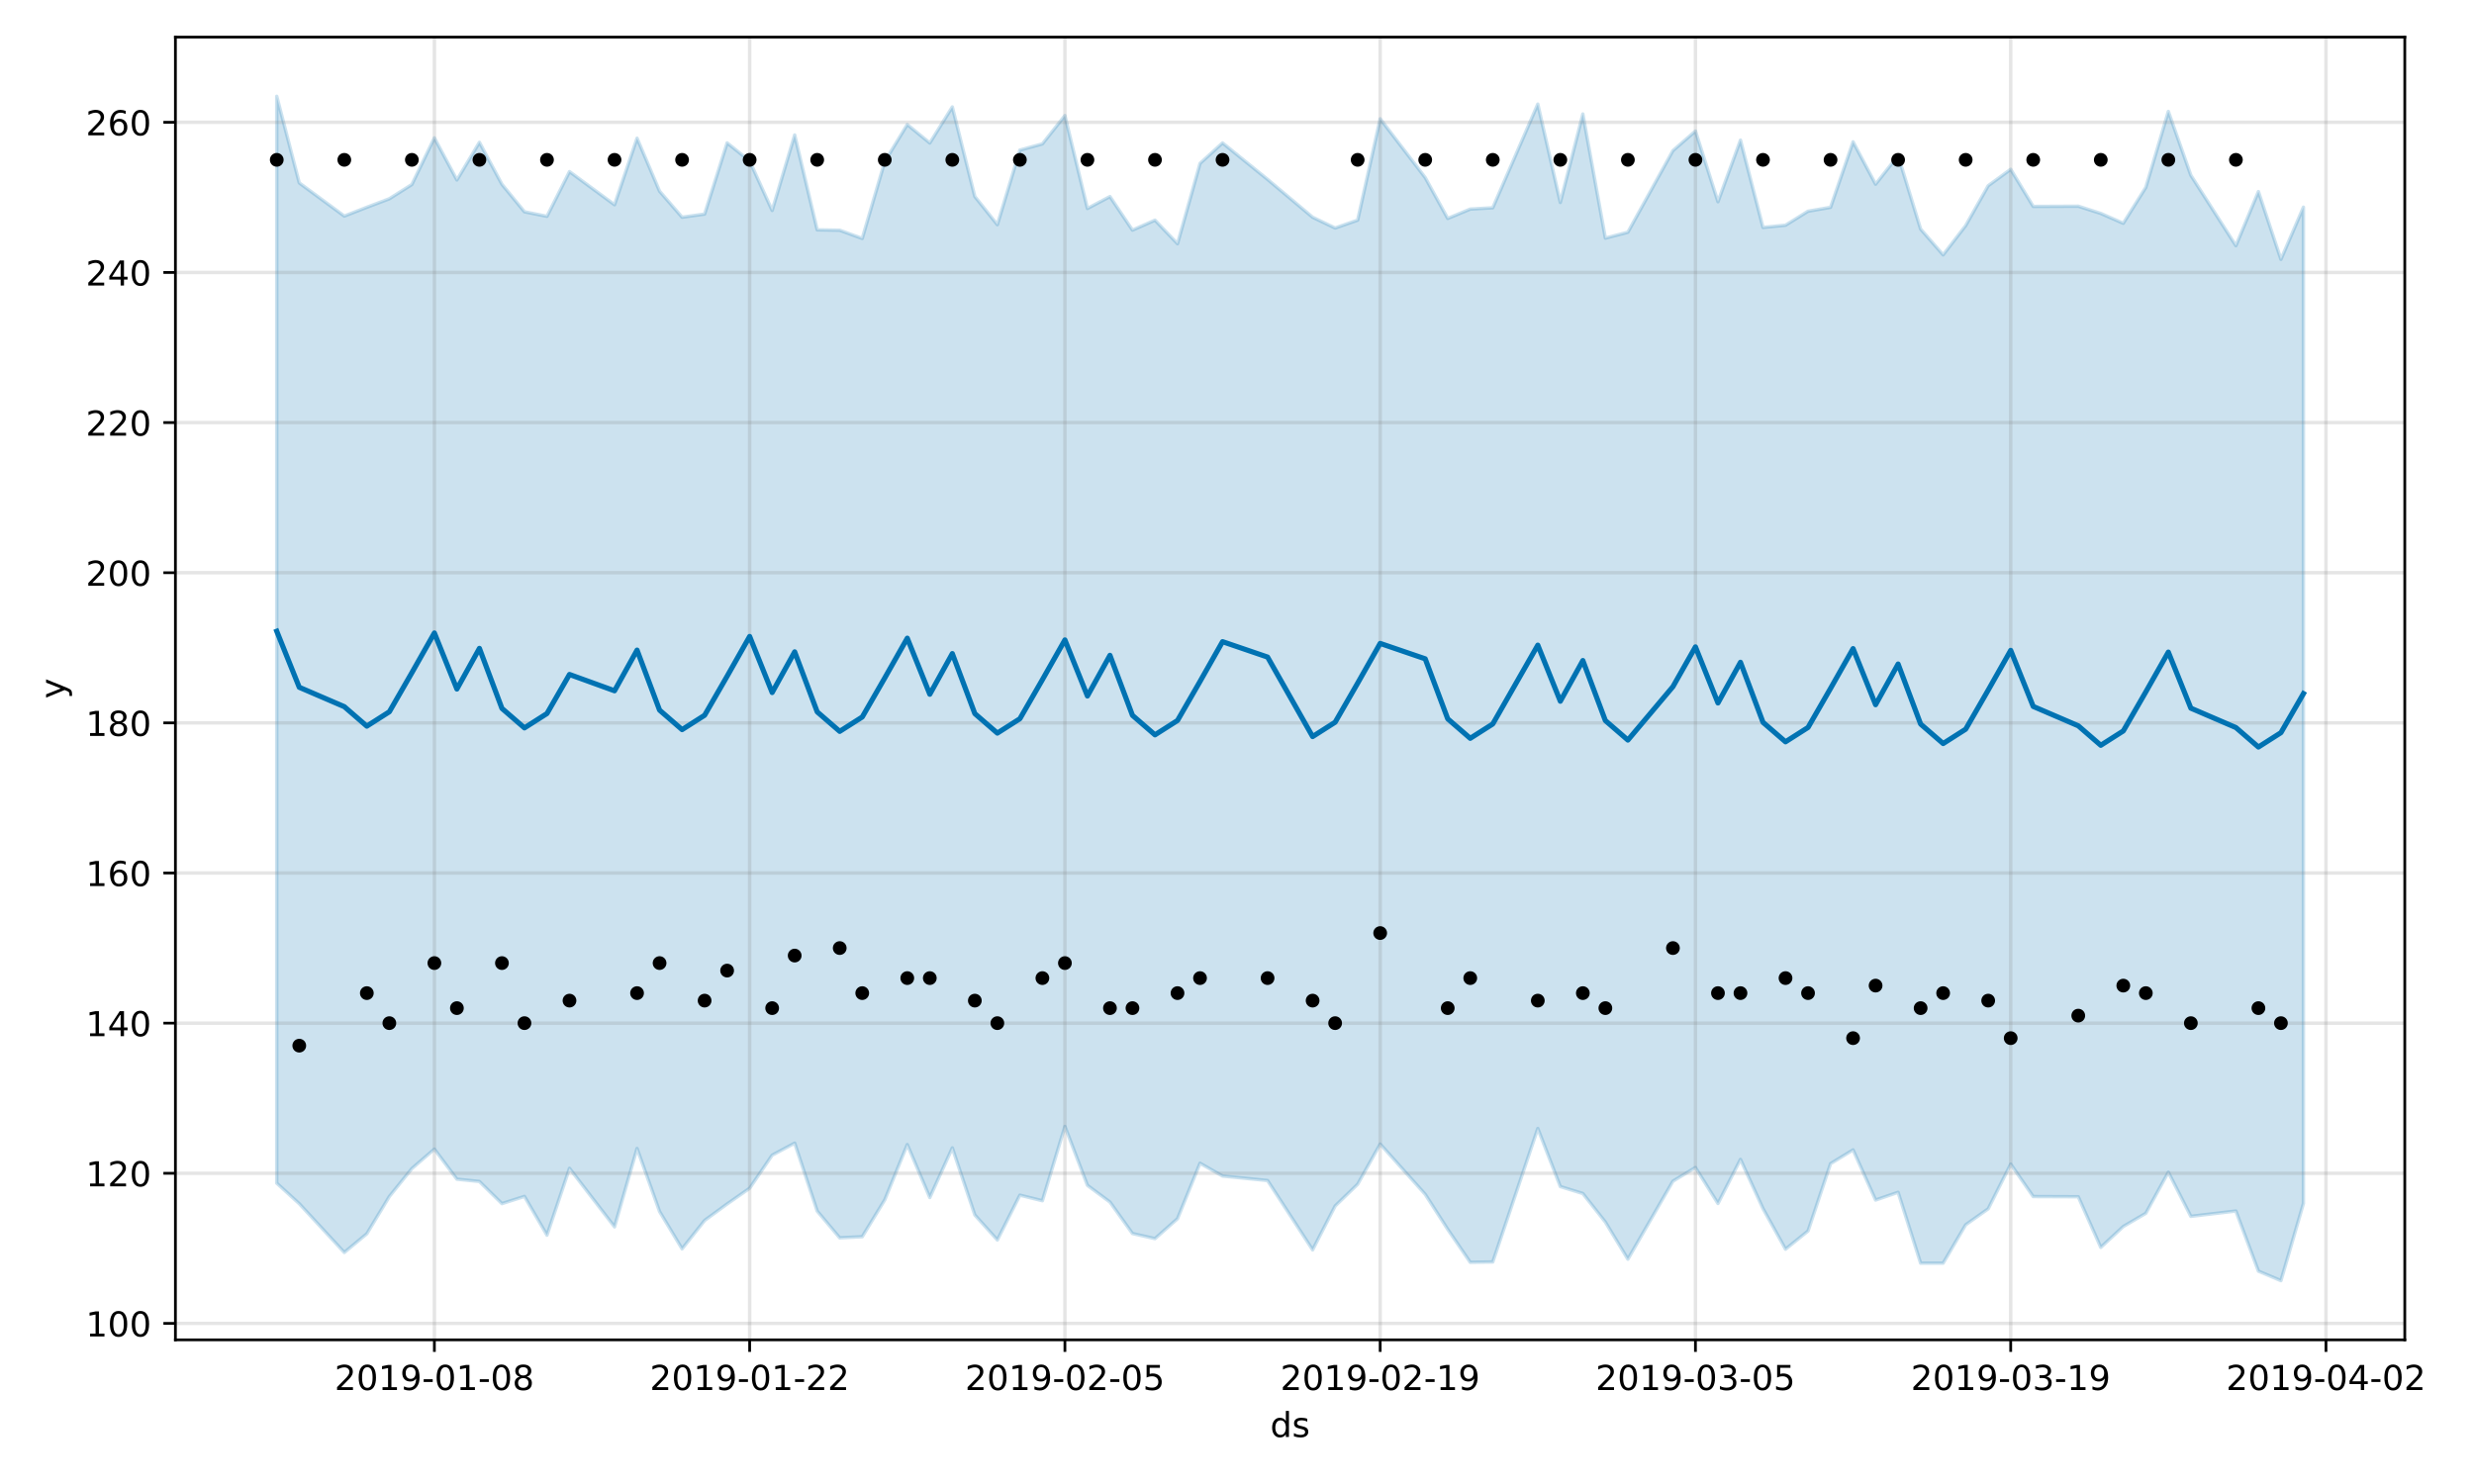 <?xml version="1.0" encoding="utf-8" standalone="no"?>
<!DOCTYPE svg PUBLIC "-//W3C//DTD SVG 1.1//EN"
  "http://www.w3.org/Graphics/SVG/1.1/DTD/svg11.dtd">
<!-- Created with matplotlib (https://matplotlib.org/) -->
<svg height="432pt" version="1.1" viewBox="0 0 720 432" width="720pt" xmlns="http://www.w3.org/2000/svg" xmlns:xlink="http://www.w3.org/1999/xlink">
 <defs>
  <style type="text/css">
*{stroke-linecap:butt;stroke-linejoin:round;}
  </style>
 </defs>
 <g id="figure_1">
  <g id="patch_1">
   <path d="M 0 432 
L 720 432 
L 720 0 
L 0 0 
z
" style="fill:#ffffff;"/>
  </g>
  <g id="axes_1">
   <g id="patch_2">
    <path d="M 51.05 390.04 
L 699.857 390.04 
L 699.857 10.8 
L 51.05 10.8 
z
" style="fill:#ffffff;"/>
   </g>
   <g id="PolyCollection_1">
    <defs>
     <path d="M 80.541 -403.962 
L 80.541 -87.577 
L 87.095 -81.592 
L 100.202 -67.4 
L 106.756 -72.845 
L 113.309 -83.688 
L 119.863 -91.817 
L 126.417 -97.492 
L 132.97 -88.732 
L 139.524 -88.063 
L 146.077 -81.617 
L 152.631 -83.715 
L 159.185 -72.434 
L 165.738 -91.903 
L 178.845 -74.847 
L 185.399 -97.672 
L 191.953 -79.315 
L 198.506 -68.451 
L 205.06 -76.711 
L 211.613 -81.513 
L 218.167 -86.096 
L 224.721 -95.722 
L 231.274 -99.229 
L 237.828 -79.446 
L 244.381 -71.653 
L 250.935 -71.981 
L 257.489 -82.708 
L 264.042 -98.802 
L 270.596 -83.389 
L 277.15 -97.838 
L 283.703 -78.311 
L 290.257 -71.038 
L 296.81 -84.08 
L 303.364 -82.457 
L 309.918 -104.093 
L 316.471 -86.94 
L 323.025 -82.074 
L 329.578 -72.914 
L 336.132 -71.424 
L 342.686 -77.229 
L 349.239 -93.374 
L 355.793 -89.645 
L 368.9 -88.336 
L 382.007 -68.159 
L 388.561 -80.921 
L 395.114 -87.254 
L 401.668 -98.96 
L 414.775 -84.328 
L 421.329 -74.131 
L 427.883 -64.533 
L 434.436 -64.633 
L 447.543 -103.487 
L 454.097 -86.583 
L 460.651 -84.555 
L 467.204 -76.249 
L 473.758 -65.44 
L 486.865 -88.151 
L 493.419 -92.129 
L 499.972 -81.651 
L 506.526 -94.496 
L 513.079 -80.173 
L 519.633 -68.356 
L 526.187 -73.649 
L 532.74 -93.257 
L 539.294 -97.26 
L 545.847 -82.665 
L 552.401 -84.909 
L 558.955 -64.281 
L 565.508 -64.288 
L 572.062 -75.452 
L 578.616 -80.104 
L 585.169 -93.128 
L 591.723 -83.668 
L 604.83 -83.613 
L 611.384 -68.882 
L 617.937 -74.953 
L 624.491 -78.795 
L 631.044 -90.772 
L 637.598 -77.91 
L 650.705 -79.462 
L 657.259 -61.957 
L 663.812 -59.198 
L 670.366 -81.681 
L 670.366 -371.689 
L 670.366 -371.689 
L 663.812 -356.499 
L 657.259 -376.235 
L 650.705 -360.479 
L 637.598 -380.979 
L 631.044 -399.556 
L 624.491 -377.463 
L 617.937 -366.999 
L 611.384 -369.874 
L 604.83 -371.972 
L 591.723 -371.909 
L 585.169 -382.717 
L 578.616 -377.932 
L 572.062 -366.328 
L 565.508 -357.813 
L 558.955 -365.323 
L 552.401 -386.709 
L 545.847 -378.38 
L 539.294 -390.718 
L 532.74 -371.646 
L 526.187 -370.515 
L 519.633 -366.446 
L 513.079 -365.793 
L 506.526 -391.208 
L 499.972 -373.271 
L 493.419 -393.849 
L 486.865 -388.151 
L 473.758 -364.404 
L 467.204 -362.682 
L 460.651 -398.819 
L 454.097 -373.06 
L 447.543 -401.688 
L 434.436 -371.515 
L 427.883 -371.133 
L 421.329 -368.41 
L 414.775 -380.304 
L 401.668 -397.42 
L 395.114 -367.914 
L 388.561 -365.633 
L 382.007 -368.76 
L 368.9 -379.777 
L 355.793 -390.397 
L 349.239 -384.425 
L 342.686 -361.051 
L 336.132 -367.909 
L 329.578 -365.014 
L 323.025 -374.781 
L 316.471 -371.311 
L 309.918 -398.363 
L 303.364 -390.111 
L 296.81 -388.317 
L 290.257 -366.591 
L 283.703 -374.795 
L 277.15 -400.869 
L 270.596 -390.375 
L 264.042 -395.742 
L 257.489 -384.977 
L 250.935 -362.583 
L 244.381 -364.983 
L 237.828 -365.095 
L 231.274 -392.714 
L 224.721 -370.727 
L 218.167 -385.146 
L 211.613 -390.408 
L 205.06 -369.682 
L 198.506 -368.773 
L 191.953 -376.339 
L 185.399 -391.768 
L 178.845 -372.397 
L 165.738 -382.046 
L 159.185 -369.033 
L 152.631 -370.35 
L 146.077 -378.357 
L 139.524 -390.571 
L 132.97 -379.611 
L 126.417 -391.873 
L 119.863 -378.289 
L 113.309 -374.144 
L 106.756 -371.662 
L 100.202 -369.106 
L 87.095 -378.764 
L 80.541 -403.962 
z
" id="m21428291be" style="stroke:#0072b2;stroke-opacity:0.2;"/>
    </defs>
    <g clip-path="url(#paa57ce3b33)">
     <use style="fill:#0072b2;fill-opacity:0.2;stroke:#0072b2;stroke-opacity:0.2;" x="0" xlink:href="#m21428291be" y="432"/>
    </g>
   </g>
   <g id="matplotlib.axis_1">
    <g id="xtick_1">
     <g id="line2d_1">
      <path clip-path="url(#paa57ce3b33)" d="M 126.417 390.04 
L 126.417 10.8 
" style="fill:none;stroke:#808080;stroke-linecap:square;stroke-opacity:0.2;"/>
     </g>
     <g id="line2d_2">
      <defs>
       <path d="M 0 0 
L 0 3.5 
" id="m0d8df763fd" style="stroke:#000000;stroke-width:0.8;"/>
      </defs>
      <g>
       <use style="stroke:#000000;stroke-width:0.8;" x="126.417" xlink:href="#m0d8df763fd" y="390.04"/>
      </g>
     </g>
     <g id="text_1">
      <!-- 2019-01-08 -->
      <defs>
       <path d="M 19.188 8.297 
L 53.609 8.297 
L 53.609 0 
L 7.328 0 
L 7.328 8.297 
Q 12.938 14.109 22.625 23.891 
Q 32.328 33.688 34.812 36.531 
Q 39.547 41.844 41.422 45.531 
Q 43.312 49.219 43.312 52.781 
Q 43.312 58.594 39.234 62.25 
Q 35.156 65.922 28.609 65.922 
Q 23.969 65.922 18.812 64.312 
Q 13.672 62.703 7.812 59.422 
L 7.812 69.391 
Q 13.766 71.781 18.938 73 
Q 24.125 74.219 28.422 74.219 
Q 39.75 74.219 46.484 68.547 
Q 53.219 62.891 53.219 53.422 
Q 53.219 48.922 51.531 44.891 
Q 49.859 40.875 45.406 35.406 
Q 44.188 33.984 37.641 27.219 
Q 31.109 20.453 19.188 8.297 
z
" id="DejaVuSans-50"/>
       <path d="M 31.781 66.406 
Q 24.172 66.406 20.328 58.906 
Q 16.5 51.422 16.5 36.375 
Q 16.5 21.391 20.328 13.891 
Q 24.172 6.391 31.781 6.391 
Q 39.453 6.391 43.281 13.891 
Q 47.125 21.391 47.125 36.375 
Q 47.125 51.422 43.281 58.906 
Q 39.453 66.406 31.781 66.406 
z
M 31.781 74.219 
Q 44.047 74.219 50.516 64.516 
Q 56.984 54.828 56.984 36.375 
Q 56.984 17.969 50.516 8.266 
Q 44.047 -1.422 31.781 -1.422 
Q 19.531 -1.422 13.062 8.266 
Q 6.594 17.969 6.594 36.375 
Q 6.594 54.828 13.062 64.516 
Q 19.531 74.219 31.781 74.219 
z
" id="DejaVuSans-48"/>
       <path d="M 12.406 8.297 
L 28.516 8.297 
L 28.516 63.922 
L 10.984 60.406 
L 10.984 69.391 
L 28.422 72.906 
L 38.281 72.906 
L 38.281 8.297 
L 54.391 8.297 
L 54.391 0 
L 12.406 0 
z
" id="DejaVuSans-49"/>
       <path d="M 10.984 1.516 
L 10.984 10.5 
Q 14.703 8.734 18.5 7.812 
Q 22.312 6.891 25.984 6.891 
Q 35.75 6.891 40.891 13.453 
Q 46.047 20.016 46.781 33.406 
Q 43.953 29.203 39.594 26.953 
Q 35.25 24.703 29.984 24.703 
Q 19.047 24.703 12.672 31.312 
Q 6.297 37.938 6.297 49.422 
Q 6.297 60.641 12.938 67.422 
Q 19.578 74.219 30.609 74.219 
Q 43.266 74.219 49.922 64.516 
Q 56.594 54.828 56.594 36.375 
Q 56.594 19.141 48.406 8.859 
Q 40.234 -1.422 26.422 -1.422 
Q 22.703 -1.422 18.891 -0.688 
Q 15.094 0.047 10.984 1.516 
z
M 30.609 32.422 
Q 37.25 32.422 41.125 36.953 
Q 45.016 41.5 45.016 49.422 
Q 45.016 57.281 41.125 61.844 
Q 37.25 66.406 30.609 66.406 
Q 23.969 66.406 20.094 61.844 
Q 16.219 57.281 16.219 49.422 
Q 16.219 41.5 20.094 36.953 
Q 23.969 32.422 30.609 32.422 
z
" id="DejaVuSans-57"/>
       <path d="M 4.891 31.391 
L 31.203 31.391 
L 31.203 23.391 
L 4.891 23.391 
z
" id="DejaVuSans-45"/>
       <path d="M 31.781 34.625 
Q 24.75 34.625 20.719 30.859 
Q 16.703 27.094 16.703 20.516 
Q 16.703 13.922 20.719 10.156 
Q 24.75 6.391 31.781 6.391 
Q 38.812 6.391 42.859 10.172 
Q 46.922 13.969 46.922 20.516 
Q 46.922 27.094 42.891 30.859 
Q 38.875 34.625 31.781 34.625 
z
M 21.922 38.812 
Q 15.578 40.375 12.031 44.719 
Q 8.5 49.078 8.5 55.328 
Q 8.5 64.062 14.719 69.141 
Q 20.953 74.219 31.781 74.219 
Q 42.672 74.219 48.875 69.141 
Q 55.078 64.062 55.078 55.328 
Q 55.078 49.078 51.531 44.719 
Q 48 40.375 41.703 38.812 
Q 48.828 37.156 52.797 32.312 
Q 56.781 27.484 56.781 20.516 
Q 56.781 9.906 50.312 4.234 
Q 43.844 -1.422 31.781 -1.422 
Q 19.734 -1.422 13.25 4.234 
Q 6.781 9.906 6.781 20.516 
Q 6.781 27.484 10.781 32.312 
Q 14.797 37.156 21.922 38.812 
z
M 18.312 54.391 
Q 18.312 48.734 21.844 45.562 
Q 25.391 42.391 31.781 42.391 
Q 38.141 42.391 41.719 45.562 
Q 45.312 48.734 45.312 54.391 
Q 45.312 60.062 41.719 63.234 
Q 38.141 66.406 31.781 66.406 
Q 25.391 66.406 21.844 63.234 
Q 18.312 60.062 18.312 54.391 
z
" id="DejaVuSans-56"/>
      </defs>
      <g transform="translate(97.359 404.638)scale(0.1 -0.1)">
       <use xlink:href="#DejaVuSans-50"/>
       <use x="63.623" xlink:href="#DejaVuSans-48"/>
       <use x="127.246" xlink:href="#DejaVuSans-49"/>
       <use x="190.869" xlink:href="#DejaVuSans-57"/>
       <use x="254.492" xlink:href="#DejaVuSans-45"/>
       <use x="290.576" xlink:href="#DejaVuSans-48"/>
       <use x="354.199" xlink:href="#DejaVuSans-49"/>
       <use x="417.822" xlink:href="#DejaVuSans-45"/>
       <use x="453.906" xlink:href="#DejaVuSans-48"/>
       <use x="517.529" xlink:href="#DejaVuSans-56"/>
      </g>
     </g>
    </g>
    <g id="xtick_2">
     <g id="line2d_3">
      <path clip-path="url(#paa57ce3b33)" d="M 218.167 390.04 
L 218.167 10.8 
" style="fill:none;stroke:#808080;stroke-linecap:square;stroke-opacity:0.2;"/>
     </g>
     <g id="line2d_4">
      <g>
       <use style="stroke:#000000;stroke-width:0.8;" x="218.167" xlink:href="#m0d8df763fd" y="390.04"/>
      </g>
     </g>
     <g id="text_2">
      <!-- 2019-01-22 -->
      <g transform="translate(189.109 404.638)scale(0.1 -0.1)">
       <use xlink:href="#DejaVuSans-50"/>
       <use x="63.623" xlink:href="#DejaVuSans-48"/>
       <use x="127.246" xlink:href="#DejaVuSans-49"/>
       <use x="190.869" xlink:href="#DejaVuSans-57"/>
       <use x="254.492" xlink:href="#DejaVuSans-45"/>
       <use x="290.576" xlink:href="#DejaVuSans-48"/>
       <use x="354.199" xlink:href="#DejaVuSans-49"/>
       <use x="417.822" xlink:href="#DejaVuSans-45"/>
       <use x="453.906" xlink:href="#DejaVuSans-50"/>
       <use x="517.529" xlink:href="#DejaVuSans-50"/>
      </g>
     </g>
    </g>
    <g id="xtick_3">
     <g id="line2d_5">
      <path clip-path="url(#paa57ce3b33)" d="M 309.918 390.04 
L 309.918 10.8 
" style="fill:none;stroke:#808080;stroke-linecap:square;stroke-opacity:0.2;"/>
     </g>
     <g id="line2d_6">
      <g>
       <use style="stroke:#000000;stroke-width:0.8;" x="309.918" xlink:href="#m0d8df763fd" y="390.04"/>
      </g>
     </g>
     <g id="text_3">
      <!-- 2019-02-05 -->
      <defs>
       <path d="M 10.797 72.906 
L 49.516 72.906 
L 49.516 64.594 
L 19.828 64.594 
L 19.828 46.734 
Q 21.969 47.469 24.109 47.828 
Q 26.266 48.188 28.422 48.188 
Q 40.625 48.188 47.75 41.5 
Q 54.891 34.812 54.891 23.391 
Q 54.891 11.625 47.562 5.094 
Q 40.234 -1.422 26.906 -1.422 
Q 22.312 -1.422 17.547 -0.641 
Q 12.797 0.141 7.719 1.703 
L 7.719 11.625 
Q 12.109 9.234 16.797 8.062 
Q 21.484 6.891 26.703 6.891 
Q 35.156 6.891 40.078 11.328 
Q 45.016 15.766 45.016 23.391 
Q 45.016 31 40.078 35.438 
Q 35.156 39.891 26.703 39.891 
Q 22.75 39.891 18.812 39.016 
Q 14.891 38.141 10.797 36.281 
z
" id="DejaVuSans-53"/>
      </defs>
      <g transform="translate(280.86 404.638)scale(0.1 -0.1)">
       <use xlink:href="#DejaVuSans-50"/>
       <use x="63.623" xlink:href="#DejaVuSans-48"/>
       <use x="127.246" xlink:href="#DejaVuSans-49"/>
       <use x="190.869" xlink:href="#DejaVuSans-57"/>
       <use x="254.492" xlink:href="#DejaVuSans-45"/>
       <use x="290.576" xlink:href="#DejaVuSans-48"/>
       <use x="354.199" xlink:href="#DejaVuSans-50"/>
       <use x="417.822" xlink:href="#DejaVuSans-45"/>
       <use x="453.906" xlink:href="#DejaVuSans-48"/>
       <use x="517.529" xlink:href="#DejaVuSans-53"/>
      </g>
     </g>
    </g>
    <g id="xtick_4">
     <g id="line2d_7">
      <path clip-path="url(#paa57ce3b33)" d="M 401.668 390.04 
L 401.668 10.8 
" style="fill:none;stroke:#808080;stroke-linecap:square;stroke-opacity:0.2;"/>
     </g>
     <g id="line2d_8">
      <g>
       <use style="stroke:#000000;stroke-width:0.8;" x="401.668" xlink:href="#m0d8df763fd" y="390.04"/>
      </g>
     </g>
     <g id="text_4">
      <!-- 2019-02-19 -->
      <g transform="translate(372.61 404.638)scale(0.1 -0.1)">
       <use xlink:href="#DejaVuSans-50"/>
       <use x="63.623" xlink:href="#DejaVuSans-48"/>
       <use x="127.246" xlink:href="#DejaVuSans-49"/>
       <use x="190.869" xlink:href="#DejaVuSans-57"/>
       <use x="254.492" xlink:href="#DejaVuSans-45"/>
       <use x="290.576" xlink:href="#DejaVuSans-48"/>
       <use x="354.199" xlink:href="#DejaVuSans-50"/>
       <use x="417.822" xlink:href="#DejaVuSans-45"/>
       <use x="453.906" xlink:href="#DejaVuSans-49"/>
       <use x="517.529" xlink:href="#DejaVuSans-57"/>
      </g>
     </g>
    </g>
    <g id="xtick_5">
     <g id="line2d_9">
      <path clip-path="url(#paa57ce3b33)" d="M 493.419 390.04 
L 493.419 10.8 
" style="fill:none;stroke:#808080;stroke-linecap:square;stroke-opacity:0.2;"/>
     </g>
     <g id="line2d_10">
      <g>
       <use style="stroke:#000000;stroke-width:0.8;" x="493.419" xlink:href="#m0d8df763fd" y="390.04"/>
      </g>
     </g>
     <g id="text_5">
      <!-- 2019-03-05 -->
      <defs>
       <path d="M 40.578 39.312 
Q 47.656 37.797 51.625 33 
Q 55.609 28.219 55.609 21.188 
Q 55.609 10.406 48.188 4.484 
Q 40.766 -1.422 27.094 -1.422 
Q 22.516 -1.422 17.656 -0.516 
Q 12.797 0.391 7.625 2.203 
L 7.625 11.719 
Q 11.719 9.328 16.594 8.109 
Q 21.484 6.891 26.812 6.891 
Q 36.078 6.891 40.938 10.547 
Q 45.797 14.203 45.797 21.188 
Q 45.797 27.641 41.281 31.266 
Q 36.766 34.906 28.719 34.906 
L 20.219 34.906 
L 20.219 43.016 
L 29.109 43.016 
Q 36.375 43.016 40.234 45.922 
Q 44.094 48.828 44.094 54.297 
Q 44.094 59.906 40.109 62.906 
Q 36.141 65.922 28.719 65.922 
Q 24.656 65.922 20.016 65.031 
Q 15.375 64.156 9.812 62.312 
L 9.812 71.094 
Q 15.438 72.656 20.344 73.438 
Q 25.25 74.219 29.594 74.219 
Q 40.828 74.219 47.359 69.109 
Q 53.906 64.016 53.906 55.328 
Q 53.906 49.266 50.438 45.094 
Q 46.969 40.922 40.578 39.312 
z
" id="DejaVuSans-51"/>
      </defs>
      <g transform="translate(464.361 404.638)scale(0.1 -0.1)">
       <use xlink:href="#DejaVuSans-50"/>
       <use x="63.623" xlink:href="#DejaVuSans-48"/>
       <use x="127.246" xlink:href="#DejaVuSans-49"/>
       <use x="190.869" xlink:href="#DejaVuSans-57"/>
       <use x="254.492" xlink:href="#DejaVuSans-45"/>
       <use x="290.576" xlink:href="#DejaVuSans-48"/>
       <use x="354.199" xlink:href="#DejaVuSans-51"/>
       <use x="417.822" xlink:href="#DejaVuSans-45"/>
       <use x="453.906" xlink:href="#DejaVuSans-48"/>
       <use x="517.529" xlink:href="#DejaVuSans-53"/>
      </g>
     </g>
    </g>
    <g id="xtick_6">
     <g id="line2d_11">
      <path clip-path="url(#paa57ce3b33)" d="M 585.169 390.04 
L 585.169 10.8 
" style="fill:none;stroke:#808080;stroke-linecap:square;stroke-opacity:0.2;"/>
     </g>
     <g id="line2d_12">
      <g>
       <use style="stroke:#000000;stroke-width:0.8;" x="585.169" xlink:href="#m0d8df763fd" y="390.04"/>
      </g>
     </g>
     <g id="text_6">
      <!-- 2019-03-19 -->
      <g transform="translate(556.111 404.638)scale(0.1 -0.1)">
       <use xlink:href="#DejaVuSans-50"/>
       <use x="63.623" xlink:href="#DejaVuSans-48"/>
       <use x="127.246" xlink:href="#DejaVuSans-49"/>
       <use x="190.869" xlink:href="#DejaVuSans-57"/>
       <use x="254.492" xlink:href="#DejaVuSans-45"/>
       <use x="290.576" xlink:href="#DejaVuSans-48"/>
       <use x="354.199" xlink:href="#DejaVuSans-51"/>
       <use x="417.822" xlink:href="#DejaVuSans-45"/>
       <use x="453.906" xlink:href="#DejaVuSans-49"/>
       <use x="517.529" xlink:href="#DejaVuSans-57"/>
      </g>
     </g>
    </g>
    <g id="xtick_7">
     <g id="line2d_13">
      <path clip-path="url(#paa57ce3b33)" d="M 676.92 390.04 
L 676.92 10.8 
" style="fill:none;stroke:#808080;stroke-linecap:square;stroke-opacity:0.2;"/>
     </g>
     <g id="line2d_14">
      <g>
       <use style="stroke:#000000;stroke-width:0.8;" x="676.92" xlink:href="#m0d8df763fd" y="390.04"/>
      </g>
     </g>
     <g id="text_7">
      <!-- 2019-04-02 -->
      <defs>
       <path d="M 37.797 64.312 
L 12.891 25.391 
L 37.797 25.391 
z
M 35.203 72.906 
L 47.609 72.906 
L 47.609 25.391 
L 58.016 25.391 
L 58.016 17.188 
L 47.609 17.188 
L 47.609 0 
L 37.797 0 
L 37.797 17.188 
L 4.891 17.188 
L 4.891 26.703 
z
" id="DejaVuSans-52"/>
      </defs>
      <g transform="translate(647.862 404.638)scale(0.1 -0.1)">
       <use xlink:href="#DejaVuSans-50"/>
       <use x="63.623" xlink:href="#DejaVuSans-48"/>
       <use x="127.246" xlink:href="#DejaVuSans-49"/>
       <use x="190.869" xlink:href="#DejaVuSans-57"/>
       <use x="254.492" xlink:href="#DejaVuSans-45"/>
       <use x="290.576" xlink:href="#DejaVuSans-48"/>
       <use x="354.199" xlink:href="#DejaVuSans-52"/>
       <use x="417.822" xlink:href="#DejaVuSans-45"/>
       <use x="453.906" xlink:href="#DejaVuSans-48"/>
       <use x="517.529" xlink:href="#DejaVuSans-50"/>
      </g>
     </g>
    </g>
    <g id="text_8">
     <!-- ds -->
     <defs>
      <path d="M 45.406 46.391 
L 45.406 75.984 
L 54.391 75.984 
L 54.391 0 
L 45.406 0 
L 45.406 8.203 
Q 42.578 3.328 38.25 0.953 
Q 33.938 -1.422 27.875 -1.422 
Q 17.969 -1.422 11.734 6.484 
Q 5.516 14.406 5.516 27.297 
Q 5.516 40.188 11.734 48.094 
Q 17.969 56 27.875 56 
Q 33.938 56 38.25 53.625 
Q 42.578 51.266 45.406 46.391 
z
M 14.797 27.297 
Q 14.797 17.391 18.875 11.75 
Q 22.953 6.109 30.078 6.109 
Q 37.203 6.109 41.297 11.75 
Q 45.406 17.391 45.406 27.297 
Q 45.406 37.203 41.297 42.844 
Q 37.203 48.484 30.078 48.484 
Q 22.953 48.484 18.875 42.844 
Q 14.797 37.203 14.797 27.297 
z
" id="DejaVuSans-100"/>
      <path d="M 44.281 53.078 
L 44.281 44.578 
Q 40.484 46.531 36.375 47.5 
Q 32.281 48.484 27.875 48.484 
Q 21.188 48.484 17.844 46.438 
Q 14.5 44.391 14.5 40.281 
Q 14.5 37.156 16.891 35.375 
Q 19.281 33.594 26.516 31.984 
L 29.594 31.297 
Q 39.156 29.25 43.188 25.516 
Q 47.219 21.781 47.219 15.094 
Q 47.219 7.469 41.188 3.016 
Q 35.156 -1.422 24.609 -1.422 
Q 20.219 -1.422 15.453 -0.562 
Q 10.688 0.297 5.422 2 
L 5.422 11.281 
Q 10.406 8.688 15.234 7.391 
Q 20.062 6.109 24.812 6.109 
Q 31.156 6.109 34.562 8.281 
Q 37.984 10.453 37.984 14.406 
Q 37.984 18.062 35.516 20.016 
Q 33.062 21.969 24.703 23.781 
L 21.578 24.516 
Q 13.234 26.266 9.516 29.906 
Q 5.812 33.547 5.812 39.891 
Q 5.812 47.609 11.281 51.797 
Q 16.75 56 26.812 56 
Q 31.781 56 36.172 55.266 
Q 40.578 54.547 44.281 53.078 
z
" id="DejaVuSans-115"/>
     </defs>
     <g transform="translate(369.675 418.317)scale(0.1 -0.1)">
      <use xlink:href="#DejaVuSans-100"/>
      <use x="63.477" xlink:href="#DejaVuSans-115"/>
     </g>
    </g>
   </g>
   <g id="matplotlib.axis_2">
    <g id="ytick_1">
     <g id="line2d_15">
      <path clip-path="url(#paa57ce3b33)" d="M 51.05 385.253 
L 699.857 385.253 
" style="fill:none;stroke:#808080;stroke-linecap:square;stroke-opacity:0.2;"/>
     </g>
     <g id="line2d_16">
      <defs>
       <path d="M 0 0 
L -3.5 0 
" id="m77462b7836" style="stroke:#000000;stroke-width:0.8;"/>
      </defs>
      <g>
       <use style="stroke:#000000;stroke-width:0.8;" x="51.05" xlink:href="#m77462b7836" y="385.253"/>
      </g>
     </g>
     <g id="text_9">
      <!-- 100 -->
      <g transform="translate(24.962 389.052)scale(0.1 -0.1)">
       <use xlink:href="#DejaVuSans-49"/>
       <use x="63.623" xlink:href="#DejaVuSans-48"/>
       <use x="127.246" xlink:href="#DejaVuSans-48"/>
      </g>
     </g>
    </g>
    <g id="ytick_2">
     <g id="line2d_17">
      <path clip-path="url(#paa57ce3b33)" d="M 51.05 341.547 
L 699.857 341.547 
" style="fill:none;stroke:#808080;stroke-linecap:square;stroke-opacity:0.2;"/>
     </g>
     <g id="line2d_18">
      <g>
       <use style="stroke:#000000;stroke-width:0.8;" x="51.05" xlink:href="#m77462b7836" y="341.547"/>
      </g>
     </g>
     <g id="text_10">
      <!-- 120 -->
      <g transform="translate(24.962 345.346)scale(0.1 -0.1)">
       <use xlink:href="#DejaVuSans-49"/>
       <use x="63.623" xlink:href="#DejaVuSans-50"/>
       <use x="127.246" xlink:href="#DejaVuSans-48"/>
      </g>
     </g>
    </g>
    <g id="ytick_3">
     <g id="line2d_19">
      <path clip-path="url(#paa57ce3b33)" d="M 51.05 297.841 
L 699.857 297.841 
" style="fill:none;stroke:#808080;stroke-linecap:square;stroke-opacity:0.2;"/>
     </g>
     <g id="line2d_20">
      <g>
       <use style="stroke:#000000;stroke-width:0.8;" x="51.05" xlink:href="#m77462b7836" y="297.841"/>
      </g>
     </g>
     <g id="text_11">
      <!-- 140 -->
      <g transform="translate(24.962 301.64)scale(0.1 -0.1)">
       <use xlink:href="#DejaVuSans-49"/>
       <use x="63.623" xlink:href="#DejaVuSans-52"/>
       <use x="127.246" xlink:href="#DejaVuSans-48"/>
      </g>
     </g>
    </g>
    <g id="ytick_4">
     <g id="line2d_21">
      <path clip-path="url(#paa57ce3b33)" d="M 51.05 254.134 
L 699.857 254.134 
" style="fill:none;stroke:#808080;stroke-linecap:square;stroke-opacity:0.2;"/>
     </g>
     <g id="line2d_22">
      <g>
       <use style="stroke:#000000;stroke-width:0.8;" x="51.05" xlink:href="#m77462b7836" y="254.134"/>
      </g>
     </g>
     <g id="text_12">
      <!-- 160 -->
      <defs>
       <path d="M 33.016 40.375 
Q 26.375 40.375 22.484 35.828 
Q 18.609 31.297 18.609 23.391 
Q 18.609 15.531 22.484 10.953 
Q 26.375 6.391 33.016 6.391 
Q 39.656 6.391 43.531 10.953 
Q 47.406 15.531 47.406 23.391 
Q 47.406 31.297 43.531 35.828 
Q 39.656 40.375 33.016 40.375 
z
M 52.594 71.297 
L 52.594 62.312 
Q 48.875 64.062 45.094 64.984 
Q 41.312 65.922 37.594 65.922 
Q 27.828 65.922 22.672 59.328 
Q 17.531 52.734 16.797 39.406 
Q 19.672 43.656 24.016 45.922 
Q 28.375 48.188 33.594 48.188 
Q 44.578 48.188 50.953 41.516 
Q 57.328 34.859 57.328 23.391 
Q 57.328 12.156 50.688 5.359 
Q 44.047 -1.422 33.016 -1.422 
Q 20.359 -1.422 13.672 8.266 
Q 6.984 17.969 6.984 36.375 
Q 6.984 53.656 15.188 63.938 
Q 23.391 74.219 37.203 74.219 
Q 40.922 74.219 44.703 73.484 
Q 48.484 72.75 52.594 71.297 
z
" id="DejaVuSans-54"/>
      </defs>
      <g transform="translate(24.962 257.934)scale(0.1 -0.1)">
       <use xlink:href="#DejaVuSans-49"/>
       <use x="63.623" xlink:href="#DejaVuSans-54"/>
       <use x="127.246" xlink:href="#DejaVuSans-48"/>
      </g>
     </g>
    </g>
    <g id="ytick_5">
     <g id="line2d_23">
      <path clip-path="url(#paa57ce3b33)" d="M 51.05 210.428 
L 699.857 210.428 
" style="fill:none;stroke:#808080;stroke-linecap:square;stroke-opacity:0.2;"/>
     </g>
     <g id="line2d_24">
      <g>
       <use style="stroke:#000000;stroke-width:0.8;" x="51.05" xlink:href="#m77462b7836" y="210.428"/>
      </g>
     </g>
     <g id="text_13">
      <!-- 180 -->
      <g transform="translate(24.962 214.227)scale(0.1 -0.1)">
       <use xlink:href="#DejaVuSans-49"/>
       <use x="63.623" xlink:href="#DejaVuSans-56"/>
       <use x="127.246" xlink:href="#DejaVuSans-48"/>
      </g>
     </g>
    </g>
    <g id="ytick_6">
     <g id="line2d_25">
      <path clip-path="url(#paa57ce3b33)" d="M 51.05 166.722 
L 699.857 166.722 
" style="fill:none;stroke:#808080;stroke-linecap:square;stroke-opacity:0.2;"/>
     </g>
     <g id="line2d_26">
      <g>
       <use style="stroke:#000000;stroke-width:0.8;" x="51.05" xlink:href="#m77462b7836" y="166.722"/>
      </g>
     </g>
     <g id="text_14">
      <!-- 200 -->
      <g transform="translate(24.962 170.521)scale(0.1 -0.1)">
       <use xlink:href="#DejaVuSans-50"/>
       <use x="63.623" xlink:href="#DejaVuSans-48"/>
       <use x="127.246" xlink:href="#DejaVuSans-48"/>
      </g>
     </g>
    </g>
    <g id="ytick_7">
     <g id="line2d_27">
      <path clip-path="url(#paa57ce3b33)" d="M 51.05 123.016 
L 699.857 123.016 
" style="fill:none;stroke:#808080;stroke-linecap:square;stroke-opacity:0.2;"/>
     </g>
     <g id="line2d_28">
      <g>
       <use style="stroke:#000000;stroke-width:0.8;" x="51.05" xlink:href="#m77462b7836" y="123.016"/>
      </g>
     </g>
     <g id="text_15">
      <!-- 220 -->
      <g transform="translate(24.962 126.815)scale(0.1 -0.1)">
       <use xlink:href="#DejaVuSans-50"/>
       <use x="63.623" xlink:href="#DejaVuSans-50"/>
       <use x="127.246" xlink:href="#DejaVuSans-48"/>
      </g>
     </g>
    </g>
    <g id="ytick_8">
     <g id="line2d_29">
      <path clip-path="url(#paa57ce3b33)" d="M 51.05 79.31 
L 699.857 79.31 
" style="fill:none;stroke:#808080;stroke-linecap:square;stroke-opacity:0.2;"/>
     </g>
     <g id="line2d_30">
      <g>
       <use style="stroke:#000000;stroke-width:0.8;" x="51.05" xlink:href="#m77462b7836" y="79.31"/>
      </g>
     </g>
     <g id="text_16">
      <!-- 240 -->
      <g transform="translate(24.962 83.109)scale(0.1 -0.1)">
       <use xlink:href="#DejaVuSans-50"/>
       <use x="63.623" xlink:href="#DejaVuSans-52"/>
       <use x="127.246" xlink:href="#DejaVuSans-48"/>
      </g>
     </g>
    </g>
    <g id="ytick_9">
     <g id="line2d_31">
      <path clip-path="url(#paa57ce3b33)" d="M 51.05 35.603 
L 699.857 35.603 
" style="fill:none;stroke:#808080;stroke-linecap:square;stroke-opacity:0.2;"/>
     </g>
     <g id="line2d_32">
      <g>
       <use style="stroke:#000000;stroke-width:0.8;" x="51.05" xlink:href="#m77462b7836" y="35.603"/>
      </g>
     </g>
     <g id="text_17">
      <!-- 260 -->
      <g transform="translate(24.962 39.403)scale(0.1 -0.1)">
       <use xlink:href="#DejaVuSans-50"/>
       <use x="63.623" xlink:href="#DejaVuSans-54"/>
       <use x="127.246" xlink:href="#DejaVuSans-48"/>
      </g>
     </g>
    </g>
    <g id="text_18">
     <!-- y -->
     <defs>
      <path d="M 32.172 -5.078 
Q 28.375 -14.844 24.75 -17.812 
Q 21.141 -20.797 15.094 -20.797 
L 7.906 -20.797 
L 7.906 -13.281 
L 13.188 -13.281 
Q 16.891 -13.281 18.938 -11.516 
Q 21 -9.766 23.484 -3.219 
L 25.094 0.875 
L 2.984 54.688 
L 12.5 54.688 
L 29.594 11.922 
L 46.688 54.688 
L 56.203 54.688 
z
" id="DejaVuSans-121"/>
     </defs>
     <g transform="translate(18.883 203.379)rotate(-90)scale(0.1 -0.1)">
      <use xlink:href="#DejaVuSans-121"/>
     </g>
    </g>
   </g>
   <g id="line2d_33">
    <defs>
     <path d="M 0 1.5 
C 0.398 1.5 0.779 1.342 1.061 1.061 
C 1.342 0.779 1.5 0.398 1.5 0 
C 1.5 -0.398 1.342 -0.779 1.061 -1.061 
C 0.779 -1.342 0.398 -1.5 0 -1.5 
C -0.398 -1.5 -0.779 -1.342 -1.061 -1.061 
C -1.342 -0.779 -1.5 -0.398 -1.5 0 
C -1.5 0.398 -1.342 0.779 -1.061 1.061 
C -0.779 1.342 -0.398 1.5 0 1.5 
z
" id="m128ff888aa" style="stroke:#000000;"/>
    </defs>
    <g clip-path="url(#paa57ce3b33)">
     <use style="stroke:#000000;" x="80.541" xlink:href="#m128ff888aa" y="46.53"/>
     <use style="stroke:#000000;" x="87.095" xlink:href="#m128ff888aa" y="304.397"/>
     <use style="stroke:#000000;" x="100.202" xlink:href="#m128ff888aa" y="46.53"/>
     <use style="stroke:#000000;" x="106.756" xlink:href="#m128ff888aa" y="289.099"/>
     <use style="stroke:#000000;" x="113.309" xlink:href="#m128ff888aa" y="297.841"/>
     <use style="stroke:#000000;" x="119.863" xlink:href="#m128ff888aa" y="46.53"/>
     <use style="stroke:#000000;" x="126.417" xlink:href="#m128ff888aa" y="280.358"/>
     <use style="stroke:#000000;" x="132.97" xlink:href="#m128ff888aa" y="293.47"/>
     <use style="stroke:#000000;" x="139.524" xlink:href="#m128ff888aa" y="46.53"/>
     <use style="stroke:#000000;" x="146.077" xlink:href="#m128ff888aa" y="280.358"/>
     <use style="stroke:#000000;" x="152.631" xlink:href="#m128ff888aa" y="297.841"/>
     <use style="stroke:#000000;" x="159.185" xlink:href="#m128ff888aa" y="46.53"/>
     <use style="stroke:#000000;" x="165.738" xlink:href="#m128ff888aa" y="291.285"/>
     <use style="stroke:#000000;" x="178.845" xlink:href="#m128ff888aa" y="46.53"/>
     <use style="stroke:#000000;" x="185.399" xlink:href="#m128ff888aa" y="289.099"/>
     <use style="stroke:#000000;" x="191.953" xlink:href="#m128ff888aa" y="280.358"/>
     <use style="stroke:#000000;" x="198.506" xlink:href="#m128ff888aa" y="46.53"/>
     <use style="stroke:#000000;" x="205.06" xlink:href="#m128ff888aa" y="291.285"/>
     <use style="stroke:#000000;" x="211.613" xlink:href="#m128ff888aa" y="282.544"/>
     <use style="stroke:#000000;" x="218.167" xlink:href="#m128ff888aa" y="46.53"/>
     <use style="stroke:#000000;" x="224.721" xlink:href="#m128ff888aa" y="293.47"/>
     <use style="stroke:#000000;" x="231.274" xlink:href="#m128ff888aa" y="278.173"/>
     <use style="stroke:#000000;" x="237.828" xlink:href="#m128ff888aa" y="46.53"/>
     <use style="stroke:#000000;" x="244.381" xlink:href="#m128ff888aa" y="275.988"/>
     <use style="stroke:#000000;" x="250.935" xlink:href="#m128ff888aa" y="289.099"/>
     <use style="stroke:#000000;" x="257.489" xlink:href="#m128ff888aa" y="46.53"/>
     <use style="stroke:#000000;" x="264.042" xlink:href="#m128ff888aa" y="284.729"/>
     <use style="stroke:#000000;" x="270.596" xlink:href="#m128ff888aa" y="284.729"/>
     <use style="stroke:#000000;" x="277.15" xlink:href="#m128ff888aa" y="46.53"/>
     <use style="stroke:#000000;" x="283.703" xlink:href="#m128ff888aa" y="291.285"/>
     <use style="stroke:#000000;" x="290.257" xlink:href="#m128ff888aa" y="297.841"/>
     <use style="stroke:#000000;" x="296.81" xlink:href="#m128ff888aa" y="46.53"/>
     <use style="stroke:#000000;" x="303.364" xlink:href="#m128ff888aa" y="284.729"/>
     <use style="stroke:#000000;" x="309.918" xlink:href="#m128ff888aa" y="280.358"/>
     <use style="stroke:#000000;" x="316.471" xlink:href="#m128ff888aa" y="46.53"/>
     <use style="stroke:#000000;" x="323.025" xlink:href="#m128ff888aa" y="293.47"/>
     <use style="stroke:#000000;" x="329.578" xlink:href="#m128ff888aa" y="293.47"/>
     <use style="stroke:#000000;" x="336.132" xlink:href="#m128ff888aa" y="46.53"/>
     <use style="stroke:#000000;" x="342.686" xlink:href="#m128ff888aa" y="289.099"/>
     <use style="stroke:#000000;" x="349.239" xlink:href="#m128ff888aa" y="284.729"/>
     <use style="stroke:#000000;" x="355.793" xlink:href="#m128ff888aa" y="46.53"/>
     <use style="stroke:#000000;" x="368.9" xlink:href="#m128ff888aa" y="284.729"/>
     <use style="stroke:#000000;" x="382.007" xlink:href="#m128ff888aa" y="291.285"/>
     <use style="stroke:#000000;" x="388.561" xlink:href="#m128ff888aa" y="297.841"/>
     <use style="stroke:#000000;" x="395.114" xlink:href="#m128ff888aa" y="46.53"/>
     <use style="stroke:#000000;" x="401.668" xlink:href="#m128ff888aa" y="271.617"/>
     <use style="stroke:#000000;" x="414.775" xlink:href="#m128ff888aa" y="46.53"/>
     <use style="stroke:#000000;" x="421.329" xlink:href="#m128ff888aa" y="293.47"/>
     <use style="stroke:#000000;" x="427.883" xlink:href="#m128ff888aa" y="284.729"/>
     <use style="stroke:#000000;" x="434.436" xlink:href="#m128ff888aa" y="46.53"/>
     <use style="stroke:#000000;" x="447.543" xlink:href="#m128ff888aa" y="291.285"/>
     <use style="stroke:#000000;" x="454.097" xlink:href="#m128ff888aa" y="46.53"/>
     <use style="stroke:#000000;" x="460.651" xlink:href="#m128ff888aa" y="289.099"/>
     <use style="stroke:#000000;" x="467.204" xlink:href="#m128ff888aa" y="293.47"/>
     <use style="stroke:#000000;" x="473.758" xlink:href="#m128ff888aa" y="46.53"/>
     <use style="stroke:#000000;" x="486.865" xlink:href="#m128ff888aa" y="275.988"/>
     <use style="stroke:#000000;" x="493.419" xlink:href="#m128ff888aa" y="46.53"/>
     <use style="stroke:#000000;" x="499.972" xlink:href="#m128ff888aa" y="289.099"/>
     <use style="stroke:#000000;" x="506.526" xlink:href="#m128ff888aa" y="289.099"/>
     <use style="stroke:#000000;" x="513.079" xlink:href="#m128ff888aa" y="46.53"/>
     <use style="stroke:#000000;" x="519.633" xlink:href="#m128ff888aa" y="284.729"/>
     <use style="stroke:#000000;" x="526.187" xlink:href="#m128ff888aa" y="289.099"/>
     <use style="stroke:#000000;" x="532.74" xlink:href="#m128ff888aa" y="46.53"/>
     <use style="stroke:#000000;" x="539.294" xlink:href="#m128ff888aa" y="302.211"/>
     <use style="stroke:#000000;" x="545.847" xlink:href="#m128ff888aa" y="286.914"/>
     <use style="stroke:#000000;" x="552.401" xlink:href="#m128ff888aa" y="46.53"/>
     <use style="stroke:#000000;" x="558.955" xlink:href="#m128ff888aa" y="293.47"/>
     <use style="stroke:#000000;" x="565.508" xlink:href="#m128ff888aa" y="289.099"/>
     <use style="stroke:#000000;" x="572.062" xlink:href="#m128ff888aa" y="46.53"/>
     <use style="stroke:#000000;" x="578.616" xlink:href="#m128ff888aa" y="291.285"/>
     <use style="stroke:#000000;" x="585.169" xlink:href="#m128ff888aa" y="302.211"/>
     <use style="stroke:#000000;" x="591.723" xlink:href="#m128ff888aa" y="46.53"/>
     <use style="stroke:#000000;" x="604.83" xlink:href="#m128ff888aa" y="295.655"/>
     <use style="stroke:#000000;" x="611.384" xlink:href="#m128ff888aa" y="46.53"/>
     <use style="stroke:#000000;" x="617.937" xlink:href="#m128ff888aa" y="286.914"/>
     <use style="stroke:#000000;" x="624.491" xlink:href="#m128ff888aa" y="289.099"/>
     <use style="stroke:#000000;" x="631.044" xlink:href="#m128ff888aa" y="46.53"/>
     <use style="stroke:#000000;" x="637.598" xlink:href="#m128ff888aa" y="297.841"/>
     <use style="stroke:#000000;" x="650.705" xlink:href="#m128ff888aa" y="46.53"/>
     <use style="stroke:#000000;" x="657.259" xlink:href="#m128ff888aa" y="293.47"/>
     <use style="stroke:#000000;" x="663.812" xlink:href="#m128ff888aa" y="297.841"/>
    </g>
   </g>
   <g id="line2d_34">
    <path clip-path="url(#paa57ce3b33)" d="M 80.541 183.755 
L 87.095 200.076 
L 100.202 205.712 
L 106.756 211.383 
L 113.309 207.206 
L 119.863 195.834 
L 126.417 184.261 
L 132.97 200.583 
L 139.524 188.746 
L 146.077 206.219 
L 152.631 211.89 
L 159.185 207.713 
L 165.738 196.341 
L 178.845 201.089 
L 185.399 189.252 
L 191.953 206.725 
L 198.506 212.396 
L 205.06 208.22 
L 211.613 196.848 
L 218.167 185.274 
L 224.721 201.596 
L 231.274 189.759 
L 237.828 207.232 
L 244.381 212.903 
L 250.935 208.726 
L 257.489 197.354 
L 264.042 185.781 
L 270.596 202.103 
L 277.15 190.265 
L 283.703 207.738 
L 290.257 213.409 
L 296.81 209.233 
L 303.364 197.861 
L 309.918 186.288 
L 316.471 202.609 
L 323.025 190.772 
L 329.578 208.245 
L 336.132 213.916 
L 342.686 209.739 
L 349.239 198.367 
L 355.793 186.794 
L 368.9 191.278 
L 382.007 214.422 
L 388.561 210.246 
L 395.114 198.874 
L 401.668 187.301 
L 414.775 191.785 
L 421.329 209.258 
L 427.883 214.929 
L 434.436 210.752 
L 447.543 187.807 
L 454.097 204.129 
L 460.651 192.292 
L 467.204 209.765 
L 473.758 215.436 
L 486.865 199.887 
L 493.419 188.314 
L 499.972 204.635 
L 506.526 192.798 
L 513.079 210.271 
L 519.633 215.942 
L 526.187 211.766 
L 532.74 200.394 
L 539.294 188.82 
L 545.847 205.142 
L 552.401 193.305 
L 558.955 210.778 
L 565.508 216.449 
L 572.062 212.272 
L 578.616 200.9 
L 585.169 189.327 
L 591.723 205.649 
L 604.83 211.284 
L 611.384 216.955 
L 617.937 212.779 
L 624.491 201.407 
L 631.044 189.834 
L 637.598 206.155 
L 650.705 211.791 
L 657.259 217.462 
L 663.812 213.285 
L 670.366 201.913 
" style="fill:none;stroke:#0072b2;stroke-linecap:square;stroke-width:1.5;"/>
   </g>
   <g id="patch_3">
    <path d="M 51.05 390.04 
L 51.05 10.8 
" style="fill:none;stroke:#000000;stroke-linecap:square;stroke-linejoin:miter;stroke-width:0.8;"/>
   </g>
   <g id="patch_4">
    <path d="M 699.857 390.04 
L 699.857 10.8 
" style="fill:none;stroke:#000000;stroke-linecap:square;stroke-linejoin:miter;stroke-width:0.8;"/>
   </g>
   <g id="patch_5">
    <path d="M 51.05 390.04 
L 699.857 390.04 
" style="fill:none;stroke:#000000;stroke-linecap:square;stroke-linejoin:miter;stroke-width:0.8;"/>
   </g>
   <g id="patch_6">
    <path d="M 51.05 10.8 
L 699.857 10.8 
" style="fill:none;stroke:#000000;stroke-linecap:square;stroke-linejoin:miter;stroke-width:0.8;"/>
   </g>
  </g>
 </g>
 <defs>
  <clipPath id="paa57ce3b33">
   <rect height="379.24" width="648.807" x="51.05" y="10.8"/>
  </clipPath>
 </defs>
</svg>
